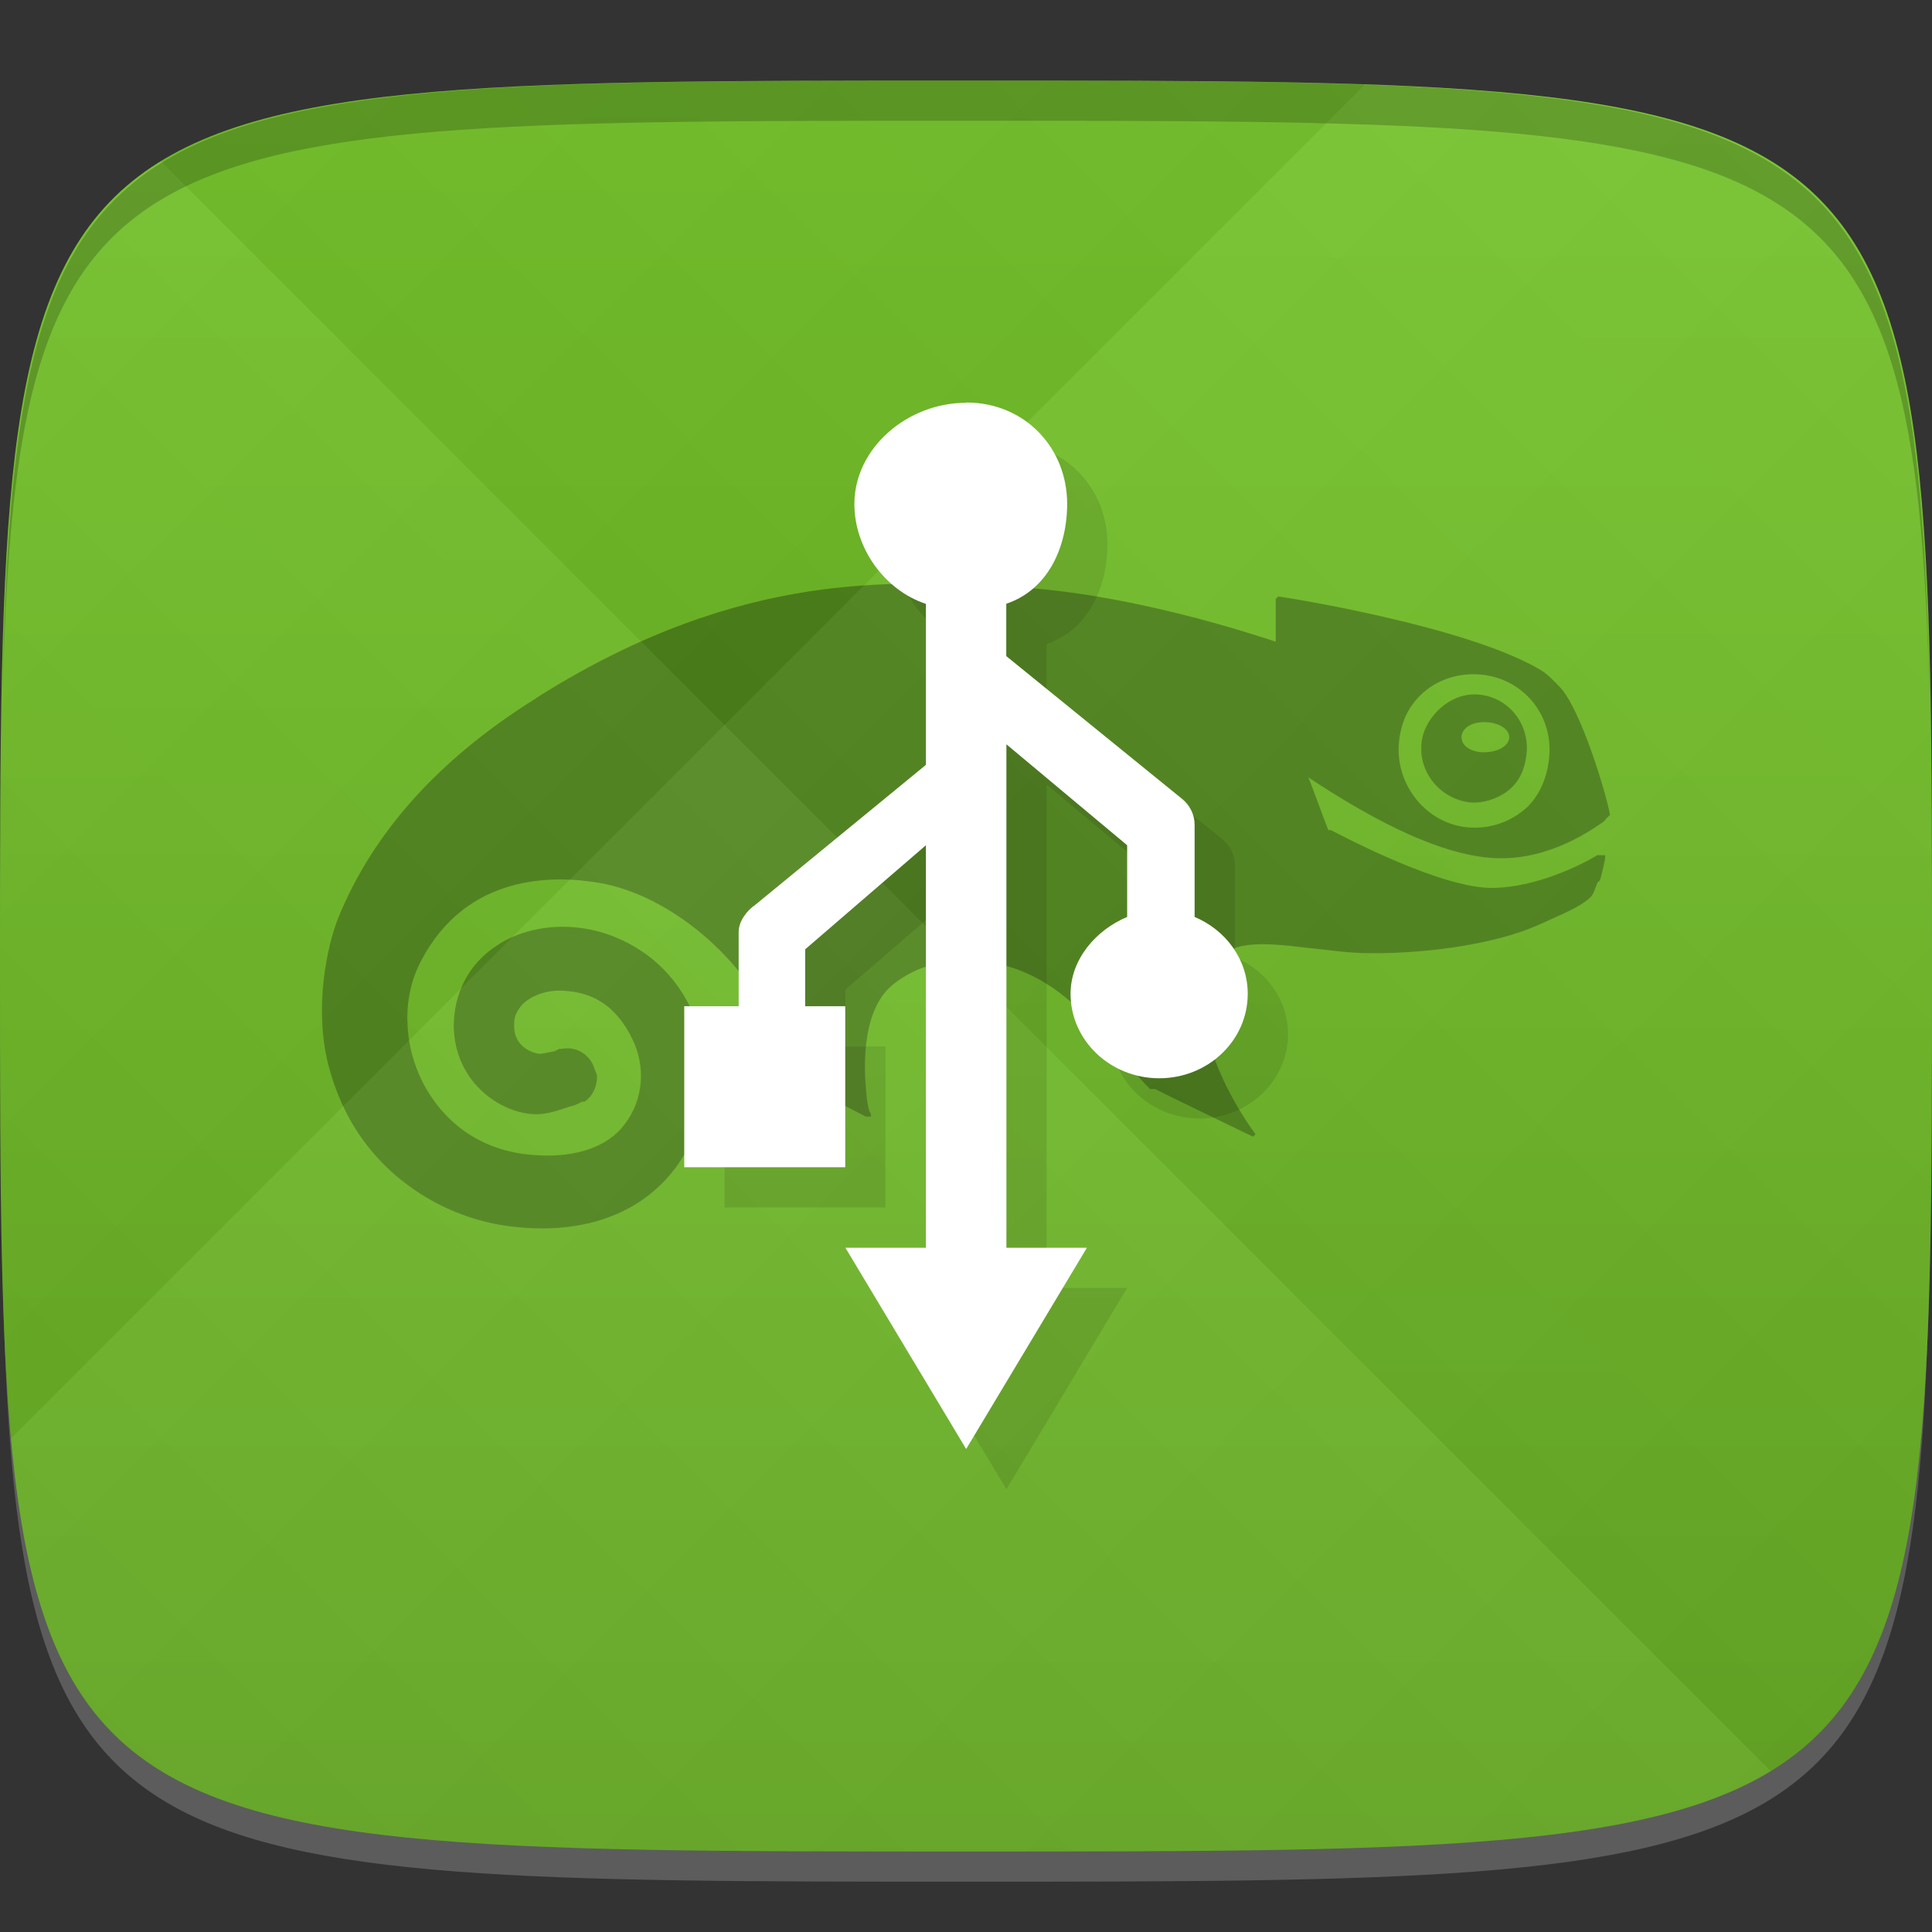 <?xml version="1.0" encoding="UTF-8" standalone="no"?>
<!-- Created with Inkscape (http://www.inkscape.org/) -->

<svg
   xmlns:dc="http://purl.org/dc/elements/1.1/"
   xmlns:cc="http://creativecommons.org/ns#"
   xmlns:rdf="http://www.w3.org/1999/02/22-rdf-syntax-ns#"
   xmlns:svg="http://www.w3.org/2000/svg"
   xmlns="http://www.w3.org/2000/svg"
   xmlns:xlink="http://www.w3.org/1999/xlink"
   xmlns:sodipodi="http://sodipodi.sourceforge.net/DTD/sodipodi-0.dtd"
   xmlns:inkscape="http://www.inkscape.org/namespaces/inkscape"
   width="48"
   height="48"
   id="svg2"
   version="1.1"
   inkscape:version="0.48.4 r9939"
   sodipodi:docname="imagewriter.svg">
  <rect width="100%" height="100%" fill="#333333" stroke="none"/>
  <defs
     id="defs4">
    <linearGradient
       id="linearGradient3891">
      <stop
         style="stop-color:#67ac25;stop-opacity:1;"
         offset="0"
         id="stop3893" />
      <stop
         style="stop-color:#75c42a;stop-opacity:1;"
         offset="1"
         id="stop3895" />
    </linearGradient>
    <linearGradient
       id="linearGradient3763">
      <stop
         style="stop-color:#000000;stop-opacity:1;"
         offset="0"
         id="stop3765" />
      <stop
         style="stop-color:#ffffff;stop-opacity:1;"
         offset="1"
         id="stop3767" />
    </linearGradient>
    <linearGradient
       inkscape:collect="always"
       xlink:href="#linearGradient3763"
       id="linearGradient3800"
       gradientUnits="userSpaceOnUse"
       gradientTransform="translate(-60,0)"
       spreadMethod="repeat"
       x1="24"
       y1="1028.362"
       x2="45"
       y2="1007.362" />
    <linearGradient
       inkscape:collect="always"
       xlink:href="#linearGradient3763"
       id="linearGradient3802"
       gradientUnits="userSpaceOnUse"
       gradientTransform="translate(-60,0)"
       spreadMethod="repeat"
       x1="45"
       y1="1049.362"
       x2="18"
       y2="1022.362" />
    <linearGradient
       gradientTransform="matrix(0,-1,1,0,-1.5e-6,48)"
       gradientUnits="userSpaceOnUse"
       x2="47"
       x1="1"
       id="linearGradient3764-8">
      <stop
         id="stop3019"
         stop-opacity="1"
         stop-color="#63a424" />
      <stop
         id="stop3021"
         stop-opacity="1"
         stop-color="#6cb427"
         offset="1" />
    </linearGradient>
    <linearGradient
       inkscape:collect="always"
       xlink:href="#linearGradient3891"
       id="linearGradient3897"
       x1="24"
       y1="1050.362"
       x2="24"
       y2="1006.362"
       gradientUnits="userSpaceOnUse" />
  </defs>
  <sodipodi:namedview
     id="base"
     pagecolor="#ffffff"
     bordercolor="#666666"
     borderopacity="1.0"
     inkscape:pageopacity="0.0"
     inkscape:pageshadow="2"
     inkscape:zoom="4.0953267"
     inkscape:cx="11.20388"
     inkscape:cy="7.6598554"
     inkscape:document-units="px"
     inkscape:current-layer="layer1"
     showgrid="true"
     inkscape:snap-bbox="true"
     inkscape:window-width="1301"
     inkscape:window-height="744"
     inkscape:window-x="65"
     inkscape:window-y="24"
     inkscape:window-maximized="1"
     inkscape:object-nodes="false"
     inkscape:snap-nodes="true">
    <inkscape:grid
       type="xygrid"
       id="grid3005"
       empspacing="6"
       visible="true"
       enabled="true"
       snapvisiblegridlinesonly="true" />
  </sodipodi:namedview>
  <g
     inkscape:label="Layer 1"
     inkscape:groupmode="layer"
     id="layer1"
     transform="translate(0,-1004.362)">
    <path
       id="path3788"
       d="m 24,1051.112 c -21.272,0 -23.663,-0.089 -23.938,-15.406 0.328,14.403 2.938,14.406 23.938,14.406 21,0 23.609,0 23.938,-14.406 -0.275,15.317 -2.666,15.406 -23.938,15.406 z"
       style="opacity:0.2;fill:#ffffff;fill-opacity:1;stroke:none"
       inkscape:connector-curvature="0" />
    <path
       style="fill:url(#linearGradient3897);fill-opacity:1;stroke:none"
       d="m 24,1006.362 c -24,0 -24,0 -24,22 0,22 0,22 24,22 24,0 24,0 24,-22 0,-22 0,-22 -24,-22 z"
       id="path3757"
       inkscape:connector-curvature="0"
       sodipodi:nodetypes="zzzzz" />
    <path
       style="fill:#4f841c;fill-opacity:1;fill-rule:nonzero;stroke:none"
       d="m 39.995,1024.612 -0.062,0.062 c -0.024,0 -0.04,0.072 -0.124,0.124 -0.438,0.304 -1.507,0.992 -2.81,0.874 -1.163,-0.102 -2.646,-0.773 -4.496,-1.998 0.086,0.188 0.43,1.155 0.5,1.311 l 0.062,0 c 0.274,0.14 2.794,1.482 4.059,1.436 1.029,-0.02 2.123,-0.546 2.56,-0.812 l 0.188,0 c 0.024,0.03 0,0.064 0,0.124 -0.03,0.124 -0.08,0.39 -0.124,0.5 l -0.062,0.062 c -0.056,0.14 -0.094,0.297 -0.188,0.375 -0.258,0.234 -0.672,0.397 -1.311,0.687 -0.999,0.438 -2.623,0.695 -4.121,0.687 -0.556,0 -1.039,-0.078 -1.499,-0.124 -1.399,-0.164 -2.413,-0.282 -2.623,0.999 -0.274,1.609 1.229,3.598 1.249,3.622 l -0.062,0.062 c 0,0 -2.374,-1.146 -2.436,-1.186 l -0.124,0 -0.062,-0.062 c -0.172,-0.172 -0.516,-0.577 -1.249,-1.436 -1.421,-1.663 -2.889,-1.881 -4.184,-1.561 -0.314,0.079 -0.733,0.304 -0.999,0.562 -0.671,0.671 -0.608,2.014 -0.562,2.498 0.04,0.554 0.106,0.585 0.124,0.625 l 0,0.062 -0.062,0 -0.062,0 -1.936,-0.999 -0.062,-0.312 c -0.046,-0.218 -0.14,-0.454 -0.25,-0.749 -0.709,-1.858 -2.639,-3.451 -4.371,-3.747 -1.171,-0.202 -3.309,-0.218 -4.434,1.936 -0.478,0.897 -0.453,2.069 0.062,3.06 0.54,1.007 1.435,1.617 2.56,1.748 1.101,0.126 1.982,-0.14 2.436,-0.749 0.476,-0.616 0.523,-1.444 0.188,-2.123 -0.36,-0.733 -0.874,-1.125 -1.624,-1.187 -0.57,-0.062 -1.031,0.188 -1.186,0.437 -0.048,0.078 -0.124,0.18 -0.124,0.375 l 0,0.062 c 0,0.553 0.523,0.679 0.624,0.687 0.038,0 0.17,-0.02 0.375,-0.062 l 0.124,-0.062 0.062,0 c 0.366,-0.07 0.71,0.148 0.812,0.5 0.024,0.072 0.062,0.126 0.062,0.188 0,0.242 -0.102,0.485 -0.312,0.625 l -0.062,0 c -0.1,0.062 -0.21,0.102 -0.312,0.124 -0.282,0.094 -0.554,0.188 -0.812,0.188 -0.867,0 -2.041,-0.773 -2.061,-2.186 0,-0.795 0.352,-1.539 1.061,-1.998 0.795,-0.547 2.208,-0.733 3.497,0.062 1.585,0.977 1.975,2.943 1.561,4.246 -0.601,1.898 -2.264,2.895 -4.496,2.685 -1.585,-0.132 -3.053,-0.983 -3.934,-2.248 -0.39,-0.561 -0.656,-1.193 -0.812,-1.811 -0.352,-1.429 -0.02,-2.942 0.25,-3.622 0.867,-2.132 2.505,-3.95 4.871,-5.433 l 0.188,-0.124 c 5.028,-3.131 8.828,-2.795 11.428,-2.685 3.075,0.11 6.347,1.226 6.807,1.374 0,-0.124 0,-1.062 0,-1.062 l 0.062,-0.062 c 0.202,0.024 4.636,0.726 6.494,1.811 0.234,0.14 0.368,0.305 0.5,0.437 0.524,0.537 1.179,2.725 1.249,3.185 z m -1.499,-1.561 c 0.04,-1.039 -0.758,-1.898 -1.811,-1.936 -0.5,-0.02 -1.006,0.148 -1.374,0.499 -0.376,0.36 -0.538,0.796 -0.562,1.312 -0.032,1.045 0.782,1.96 1.811,1.998 0.508,0.02 0.99,-0.156 1.374,-0.5 0.368,-0.352 0.546,-0.874 0.562,-1.374 z m -0.562,-0.062 c -0.02,0.352 -0.118,0.687 -0.375,0.937 -0.25,0.242 -0.647,0.391 -0.999,0.375 -0.705,-0.06 -1.27,-0.66 -1.249,-1.374 0,-0.352 0.18,-0.687 0.437,-0.937 0.258,-0.242 0.585,-0.391 0.937,-0.375 0.725,0.032 1.271,0.646 1.249,1.374 z m -0.437,-0.312 c 0,-0.218 -0.297,-0.375 -0.624,-0.375 -0.328,0 -0.562,0.164 -0.562,0.375 0,0.218 0.234,0.375 0.562,0.375 0.328,0 0.624,-0.156 0.624,-0.375 z"
       id="path3075"
       inkscape:connector-curvature="0" />
    <g
       id="g3796"
       transform="translate(60,0)">
      <path
         style="opacity:0.04;fill:url(#linearGradient3800);fill-opacity:1;stroke:none"
         d="m -36,1006.362 c -24,0 -24,0 -24,22 0,22 0,22 24,22 24,0 24,0 24,-22 0,-22 0,-22 -24,-22 z"
         id="path3783"
         inkscape:connector-curvature="0"
         sodipodi:nodetypes="zzzzz" />
      <path
         sodipodi:nodetypes="zzzzz"
         inkscape:connector-curvature="0"
         id="path3795"
         d="m -36,1006.362 c -24,0 -24,0 -24,22 0,22 0,22 24,22 24,0 24,0 24,-22 0,-22 0,-22 -24,-22 z"
         style="opacity:0.04;fill:url(#linearGradient3802);fill-opacity:1;stroke:none" />
    </g>
    <path
       style="fill:#000000;fill-opacity:1;stroke:none;opacity:0.2"
       d="M 24 2 C 2.728 2 0.337 2.089 0.062 17.406 C 0.391 3.003 3 3 24 3 C 45 3 47.609 3.003 47.938 17.406 C 47.663 2.089 45.272 2 24 2 z "
       transform="translate(0,1004.362)"
       id="path3770" />
    <g
       id="g3037"
       transform="translate(-46.998,1004.362)" />
    <g
       id="g3808"
       transform="translate(-52.998,1013.362)" />
    <g
       id="g3795"
       style="stroke-width:2;stroke-miterlimit:4;stroke-dasharray:none" />
    <g
       id="g3045"
       transform="translate(-54.998,1026.362)" />
    <g
       id="g3046"
       style="opacity:0.1"
       transform="translate(1.004,1004.369)">
      <!-- color: #eeeeee -->
      <g
         id="g3048">
        <path
           id="path3050"
           d="m 24,11 c -1.461,0 -2.777,1.125 -2.777,2.516 0,1.094 0.75,2.141 1.777,2.48 l 0,4 -4.234,3.473 c -0.223,0.152 -0.418,0.418 -0.418,0.68 l 0,1.844 -1.352,0 0,4 4,0 0,-4 -0.996,0 0,-1.414 3,-2.586 0,10 -2,0 3,5 3,-5 -2,0 0,-12.508 3,2.508 0,1.781 c -0.777,0.324 -1.406,1.055 -1.406,1.91 0,1.16 0.988,2.098 2.203,2.098 1.215,0 2.199,-0.938 2.199,-2.098 0,-0.855 -0.547,-1.586 -1.32,-1.91 l 0,-2.285 C 29.68,21.243 29.559,20.993 29.36,20.837 l -4.363,-3.543 0,-1.301 c 1.027,-0.344 1.512,-1.391 1.512,-2.484 0,-1.391 -1.051,-2.516 -2.508,-2.516 m -0.008,0.004"
           inkscape:connector-curvature="0"
           style="fill:#000000;fill-opacity:1;fill-rule:nonzero;stroke:none" />
      </g>
    </g>
    <path
       id="path3058"
       d="m 24.004,1014.369 c -1.461,0 -2.777,1.125 -2.777,2.516 0,1.094 0.75,2.141 1.777,2.48 l 0,4 -4.234,3.473 c -0.223,0.152 -0.418,0.418 -0.418,0.68 l 0,1.844 -1.352,0 0,4 4,0 0,-4 -0.996,0 0,-1.414 3,-2.586 0,10 -2,0 3,5 3,-5 -2,0 0,-12.508 3,2.508 0,1.781 c -0.777,0.324 -1.406,1.055 -1.406,1.91 0,1.16 0.988,2.098 2.203,2.098 1.215,0 2.199,-0.938 2.199,-2.098 0,-0.855 -0.547,-1.586 -1.32,-1.91 l 0,-2.285 c 0.004,-0.246 -0.117,-0.496 -0.316,-0.652 l -4.363,-3.543 0,-1.301 c 1.027,-0.344 1.512,-1.391 1.512,-2.484 0,-1.391 -1.051,-2.516 -2.508,-2.516 m -0.008,0"
       inkscape:connector-curvature="0"
       style="fill:#ffffff;fill-opacity:1;fill-rule:nonzero;stroke:none" />
  </g>
</svg>
